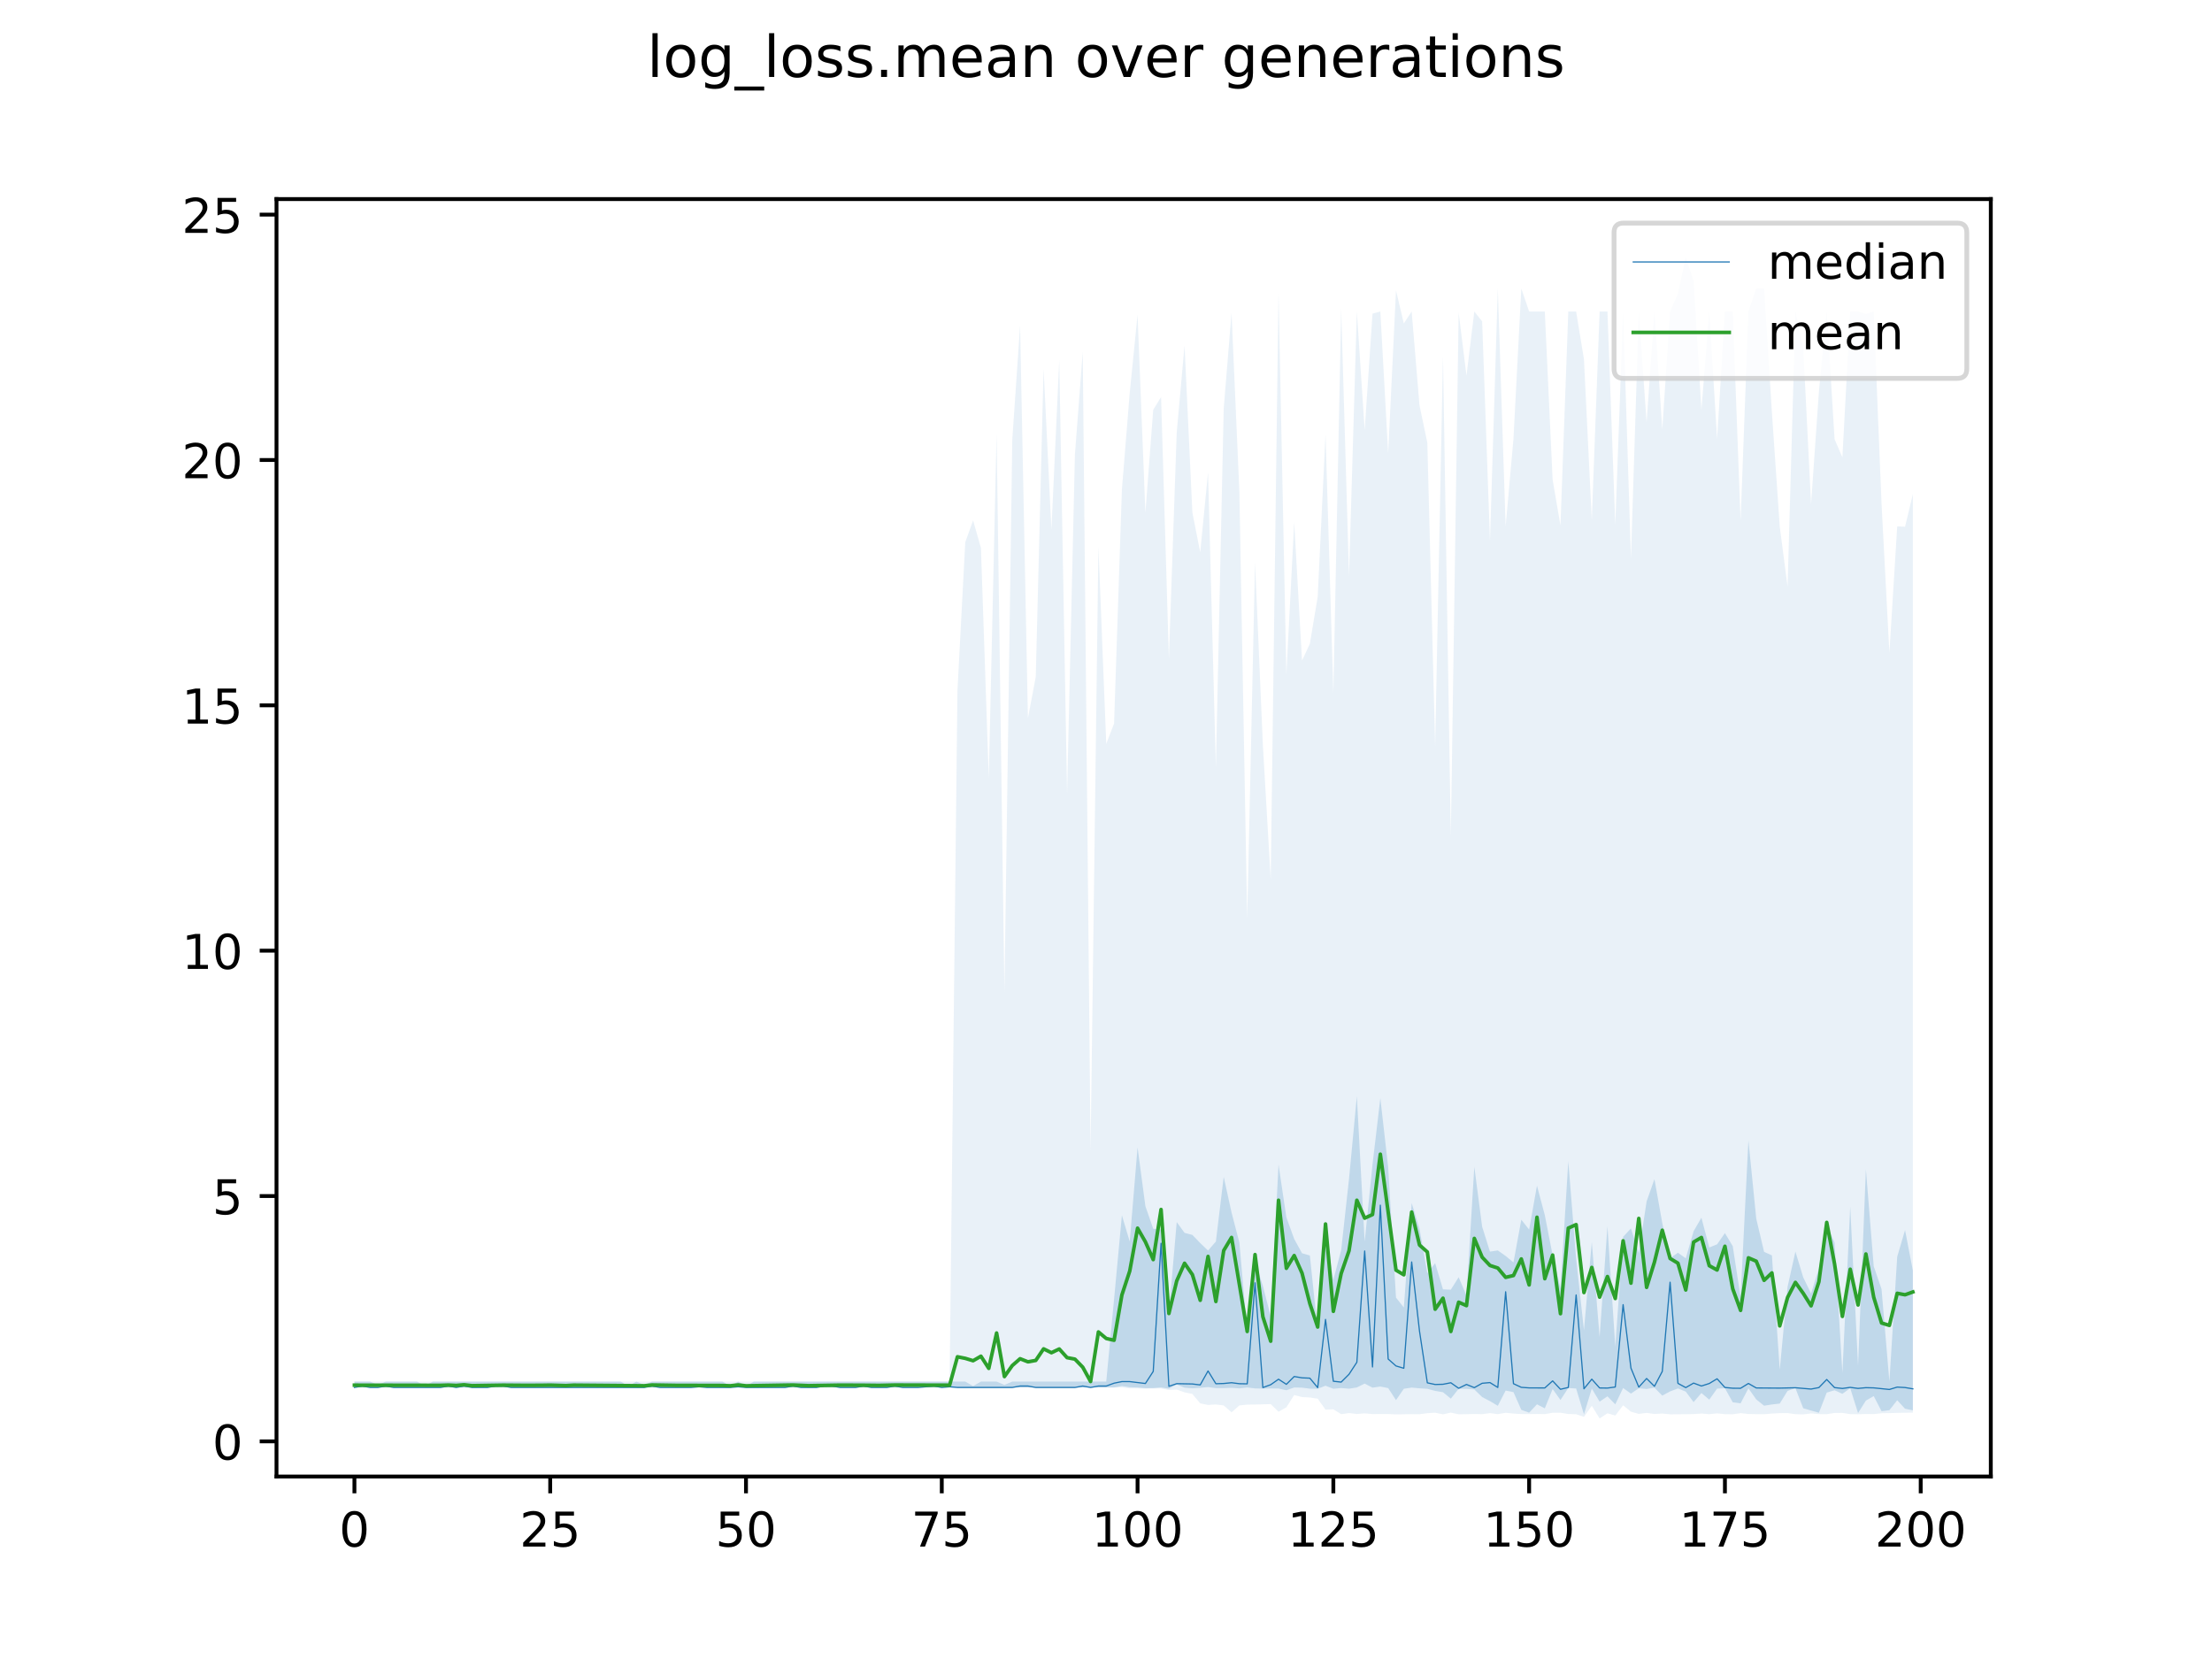 <?xml version="1.0" encoding="utf-8" standalone="no"?>
<!DOCTYPE svg PUBLIC "-//W3C//DTD SVG 1.1//EN"
  "http://www.w3.org/Graphics/SVG/1.1/DTD/svg11.dtd">
<!-- Created with matplotlib (https://matplotlib.org/) -->
<svg height="345.6pt" version="1.1" viewBox="0 0 460.8 345.6" width="460.8pt" xmlns="http://www.w3.org/2000/svg" xmlns:xlink="http://www.w3.org/1999/xlink">
 <defs>
  <style type="text/css">
*{stroke-linecap:butt;stroke-linejoin:round;}
  </style>
 </defs>
 <g id="figure_1">
  <g id="patch_1">
   <path d="M 0 345.6 
L 460.8 345.6 
L 460.8 0 
L 0 0 
z
" style="fill:#ffffff;"/>
  </g>
  <g id="axes_1">
   <g id="patch_2">
    <path d="M 57.6 307.584 
L 414.72 307.584 
L 414.72 41.472 
L 57.6 41.472 
z
" style="fill:#ffffff;"/>
   </g>
   <g id="PolyCollection_1">
    <path clip-path="url(#pbd0f20287c)" d="M 73.833 287.812 
L 73.833 289.033 
L 75.464 289.033 
L 77.096 289.033 
L 78.727 289.033 
L 80.358 289.033 
L 81.99 289.033 
L 83.621 289.033 
L 85.253 289.033 
L 86.884 289.033 
L 88.516 289.033 
L 90.147 289.033 
L 91.778 289.033 
L 93.41 289.033 
L 95.041 289.033 
L 96.673 289.033 
L 98.304 289.033 
L 99.936 289.033 
L 101.567 289.033 
L 103.198 289.033 
L 104.83 289.033 
L 106.461 289.033 
L 108.093 289.033 
L 109.724 289.033 
L 111.356 289.033 
L 112.987 289.033 
L 114.618 289.033 
L 116.25 289.033 
L 117.881 289.033 
L 119.513 289.033 
L 121.144 289.033 
L 122.776 289.033 
L 124.407 289.033 
L 126.038 289.033 
L 127.67 289.033 
L 129.301 289.033 
L 130.933 289.033 
L 132.564 289.033 
L 134.196 289.033 
L 135.827 289.033 
L 137.458 289.033 
L 139.09 289.033 
L 140.721 289.033 
L 142.353 289.033 
L 143.984 289.033 
L 145.616 289.033 
L 147.247 289.033 
L 148.879 289.033 
L 150.51 289.033 
L 152.141 289.033 
L 153.773 289.033 
L 155.404 289.033 
L 157.036 289.033 
L 158.667 289.033 
L 160.299 289.033 
L 161.93 289.033 
L 163.561 289.033 
L 165.193 289.033 
L 166.824 289.033 
L 168.456 289.033 
L 170.087 289.033 
L 171.719 289.033 
L 173.35 289.033 
L 174.981 289.033 
L 176.613 289.033 
L 178.244 289.033 
L 179.876 289.033 
L 181.507 289.033 
L 183.139 289.033 
L 184.77 289.033 
L 186.401 289.033 
L 188.033 289.033 
L 189.664 289.033 
L 191.296 289.033 
L 192.927 289.033 
L 194.559 289.033 
L 196.19 289.033 
L 197.821 289.033 
L 199.453 289.033 
L 201.084 289.033 
L 202.716 289.033 
L 204.347 289.033 
L 205.979 289.033 
L 207.61 289.033 
L 209.241 289.033 
L 210.873 289.033 
L 212.504 289.033 
L 214.136 289.033 
L 215.767 289.033 
L 217.399 289.033 
L 219.03 289.033 
L 220.661 289.033 
L 222.293 289.033 
L 223.924 289.033 
L 225.556 289.033 
L 227.187 289.033 
L 228.819 289.033 
L 230.45 289.033 
L 232.081 289.033 
L 233.713 288.736 
L 235.344 288.989 
L 236.976 289.033 
L 238.607 289.177 
L 240.239 289.159 
L 241.87 289.033 
L 243.501 289.295 
L 245.133 288.416 
L 246.764 289.084 
L 248.396 289.213 
L 250.027 289.101 
L 251.659 288.95 
L 253.29 289.17 
L 254.921 289.167 
L 256.553 289.106 
L 258.184 289.225 
L 259.816 289.034 
L 261.447 289.229 
L 263.079 289.277 
L 264.71 289.238 
L 266.341 289.25 
L 267.973 289.613 
L 269.604 289.036 
L 271.236 289.072 
L 272.867 289.288 
L 274.499 289.306 
L 276.13 288.672 
L 277.761 289.301 
L 279.393 289.154 
L 281.024 289.293 
L 282.656 289.033 
L 284.287 288.226 
L 285.919 289.071 
L 287.55 288.836 
L 289.181 289.165 
L 290.813 291.672 
L 292.444 289.304 
L 294.076 289.061 
L 295.707 289.211 
L 297.339 289.315 
L 298.97 289.745 
L 300.601 290.025 
L 302.233 291.362 
L 303.864 289.32 
L 305.496 289.329 
L 307.127 289.45 
L 308.759 291.032 
L 310.39 291.881 
L 312.021 292.855 
L 313.653 289.678 
L 315.284 290.005 
L 316.916 293.697 
L 318.547 294.283 
L 320.179 292.544 
L 321.81 293.391 
L 323.441 289.36 
L 325.073 291.638 
L 326.704 289.15 
L 328.336 289.255 
L 329.967 294.633 
L 331.599 289.268 
L 333.23 291.988 
L 334.862 290.88 
L 336.493 292.546 
L 338.124 289.152 
L 339.756 290.311 
L 341.387 289.204 
L 343.019 289.358 
L 344.65 289.076 
L 346.282 290.735 
L 347.913 289.857 
L 349.544 289.238 
L 351.176 289.903 
L 352.807 292.084 
L 354.439 290.192 
L 356.07 291.571 
L 357.702 289.275 
L 359.333 289.202 
L 360.964 292.122 
L 362.596 292.346 
L 364.227 289.215 
L 365.859 291.523 
L 367.49 292.834 
L 369.122 292.576 
L 370.753 292.386 
L 372.384 289.747 
L 374.016 289.177 
L 375.647 293.368 
L 377.279 293.842 
L 378.91 294.301 
L 380.542 290.103 
L 382.173 289.612 
L 383.804 290.359 
L 385.436 289.195 
L 387.067 294.359 
L 388.699 291.77 
L 390.33 290.828 
L 391.962 293.979 
L 393.593 293.762 
L 395.224 291.694 
L 396.856 293.467 
L 398.487 293.793 
L 398.487 264.691 
L 398.487 264.691 
L 396.856 256.248 
L 395.224 261.797 
L 393.593 287.806 
L 391.962 268.559 
L 390.33 263.779 
L 388.699 243.57 
L 387.067 284.493 
L 385.436 251.336 
L 383.804 285.994 
L 382.173 258.856 
L 380.542 255.212 
L 378.91 264.24 
L 377.279 269.468 
L 375.647 266.101 
L 374.016 260.728 
L 372.384 268.062 
L 370.753 285.355 
L 369.122 261.523 
L 367.49 260.779 
L 365.859 253.863 
L 364.227 237.564 
L 362.596 270.216 
L 360.964 259.601 
L 359.333 256.879 
L 357.702 259.212 
L 356.07 259.878 
L 354.439 253.674 
L 352.807 256.484 
L 351.176 262.123 
L 349.544 260.97 
L 347.913 262.087 
L 346.282 254.77 
L 344.65 245.639 
L 343.019 250.27 
L 341.387 261.022 
L 339.756 255.9 
L 338.124 257.657 
L 336.493 280.528 
L 334.862 255.456 
L 333.23 278.539 
L 331.599 258.74 
L 329.967 277.107 
L 328.336 262.166 
L 326.704 241.911 
L 325.073 268.382 
L 323.441 261.487 
L 321.81 253.127 
L 320.179 246.997 
L 318.547 256.14 
L 316.916 254.088 
L 315.284 262.978 
L 313.653 261.64 
L 312.021 260.485 
L 310.39 260.734 
L 308.759 255.548 
L 307.127 243.053 
L 305.496 269.873 
L 303.864 266.07 
L 302.233 268.661 
L 300.601 268.593 
L 298.97 263.139 
L 297.339 265.251 
L 295.707 255.952 
L 294.076 250.622 
L 292.444 272.377 
L 290.813 270.315 
L 289.181 243.152 
L 287.55 228.764 
L 285.919 242.577 
L 284.287 258.656 
L 282.656 228.37 
L 281.024 245.597 
L 279.393 260.415 
L 277.761 266.601 
L 276.13 256.759 
L 274.499 277.12 
L 272.867 261.544 
L 271.236 261.074 
L 269.604 258.096 
L 267.973 253.585 
L 266.341 242.613 
L 264.71 274.206 
L 263.079 267.889 
L 261.447 262.712 
L 259.816 277.457 
L 258.184 258.85 
L 256.553 252.578 
L 254.921 245.15 
L 253.29 258.635 
L 251.659 260.51 
L 250.027 258.945 
L 248.396 257.255 
L 246.764 256.824 
L 245.133 254.576 
L 243.501 273.499 
L 241.87 256.119 
L 240.239 255.971 
L 238.607 251.274 
L 236.976 239.02 
L 235.344 258.635 
L 233.713 253.174 
L 232.081 270.632 
L 230.45 287.812 
L 228.819 287.812 
L 227.187 287.812 
L 225.556 287.812 
L 223.924 287.812 
L 222.293 287.812 
L 220.661 287.812 
L 219.03 287.812 
L 217.399 287.812 
L 215.767 287.812 
L 214.136 287.812 
L 212.504 287.812 
L 210.873 287.812 
L 209.241 288.505 
L 207.61 287.812 
L 205.979 287.812 
L 204.347 287.812 
L 202.716 288.736 
L 201.084 287.812 
L 199.453 287.812 
L 197.821 287.812 
L 196.19 287.812 
L 194.559 287.812 
L 192.927 287.812 
L 191.296 287.812 
L 189.664 287.812 
L 188.033 287.812 
L 186.401 287.812 
L 184.77 287.812 
L 183.139 287.812 
L 181.507 287.812 
L 179.876 287.812 
L 178.244 287.812 
L 176.613 287.812 
L 174.981 287.812 
L 173.35 287.812 
L 171.719 287.812 
L 170.087 287.812 
L 168.456 287.812 
L 166.824 287.812 
L 165.193 287.812 
L 163.561 287.812 
L 161.93 287.812 
L 160.299 287.812 
L 158.667 287.812 
L 157.036 287.812 
L 155.404 288.736 
L 153.773 287.812 
L 152.141 288.736 
L 150.51 287.812 
L 148.879 287.812 
L 147.247 287.812 
L 145.616 287.812 
L 143.984 287.812 
L 142.353 287.812 
L 140.721 287.812 
L 139.09 287.812 
L 137.458 287.812 
L 135.827 287.812 
L 134.196 288.505 
L 132.564 287.812 
L 130.933 288.736 
L 129.301 287.812 
L 127.67 287.812 
L 126.038 287.812 
L 124.407 287.812 
L 122.776 287.812 
L 121.144 287.812 
L 119.513 287.812 
L 117.881 287.812 
L 116.25 287.812 
L 114.618 287.812 
L 112.987 287.812 
L 111.356 287.812 
L 109.724 287.812 
L 108.093 287.812 
L 106.461 287.812 
L 104.83 287.812 
L 103.198 287.812 
L 101.567 287.812 
L 99.936 287.812 
L 98.304 287.812 
L 96.673 287.812 
L 95.041 287.812 
L 93.41 287.812 
L 91.778 287.812 
L 90.147 287.812 
L 88.516 288.736 
L 86.884 287.812 
L 85.253 287.812 
L 83.621 287.812 
L 81.99 287.812 
L 80.358 287.812 
L 78.727 288.505 
L 77.096 287.812 
L 75.464 287.812 
L 73.833 287.812 
z
" style="fill:#1f77b4;fill-opacity:0.2;"/>
   </g>
   <g id="PolyCollection_2">
    <path clip-path="url(#pbd0f20287c)" d="M 73.833 287.812 
L 73.833 289.033 
L 75.464 289.033 
L 77.096 289.033 
L 78.727 289.033 
L 80.358 289.033 
L 81.99 289.033 
L 83.621 289.033 
L 85.253 289.033 
L 86.884 289.033 
L 88.516 289.033 
L 90.147 289.033 
L 91.778 289.033 
L 93.41 289.033 
L 95.041 289.033 
L 96.673 289.033 
L 98.304 289.033 
L 99.936 289.033 
L 101.567 289.033 
L 103.198 289.033 
L 104.83 289.033 
L 106.461 289.033 
L 108.093 289.033 
L 109.724 289.033 
L 111.356 289.033 
L 112.987 289.033 
L 114.618 289.033 
L 116.25 289.033 
L 117.881 289.033 
L 119.513 289.033 
L 121.144 289.033 
L 122.776 289.033 
L 124.407 289.033 
L 126.038 289.033 
L 127.67 289.033 
L 129.301 289.033 
L 130.933 289.033 
L 132.564 289.033 
L 134.196 289.033 
L 135.827 289.033 
L 137.458 289.033 
L 139.09 289.033 
L 140.721 289.033 
L 142.353 289.033 
L 143.984 289.033 
L 145.616 289.033 
L 147.247 289.033 
L 148.879 289.033 
L 150.51 289.033 
L 152.141 289.033 
L 153.773 289.033 
L 155.404 289.033 
L 157.036 289.033 
L 158.667 289.033 
L 160.299 289.033 
L 161.93 289.033 
L 163.561 289.033 
L 165.193 289.033 
L 166.824 289.033 
L 168.456 289.033 
L 170.087 289.033 
L 171.719 289.033 
L 173.35 289.033 
L 174.981 289.033 
L 176.613 289.033 
L 178.244 289.033 
L 179.876 289.033 
L 181.507 289.033 
L 183.139 289.033 
L 184.77 289.033 
L 186.401 289.033 
L 188.033 289.033 
L 189.664 289.033 
L 191.296 289.033 
L 192.927 289.033 
L 194.559 289.033 
L 196.19 289.033 
L 197.821 289.033 
L 199.453 289.033 
L 201.084 289.033 
L 202.716 289.033 
L 204.347 289.033 
L 205.979 289.033 
L 207.61 289.033 
L 209.241 289.033 
L 210.873 289.033 
L 212.504 289.033 
L 214.136 289.033 
L 215.767 289.033 
L 217.399 289.033 
L 219.03 289.033 
L 220.661 289.033 
L 222.293 289.033 
L 223.924 289.033 
L 225.556 289.033 
L 227.187 289.033 
L 228.819 289.033 
L 230.45 289.033 
L 232.081 289.033 
L 233.713 289.033 
L 235.344 289.237 
L 236.976 289.232 
L 238.607 289.274 
L 240.239 289.243 
L 241.87 289.239 
L 243.501 289.565 
L 245.133 289.469 
L 246.764 290.048 
L 248.396 290.395 
L 250.027 292.348 
L 251.659 292.67 
L 253.29 292.574 
L 254.921 292.776 
L 256.553 294.21 
L 258.184 292.776 
L 259.816 292.602 
L 261.447 292.586 
L 263.079 292.545 
L 264.71 292.498 
L 266.341 294.094 
L 267.973 293.169 
L 269.604 290.614 
L 271.236 291.035 
L 272.867 291.122 
L 274.499 291.374 
L 276.13 293.654 
L 277.761 293.586 
L 279.393 294.6 
L 281.024 294.366 
L 282.656 294.561 
L 284.287 294.427 
L 285.919 294.578 
L 287.55 294.57 
L 289.181 294.566 
L 290.813 294.647 
L 292.444 294.614 
L 294.076 294.595 
L 295.707 294.606 
L 297.339 294.393 
L 298.97 294.292 
L 300.601 294.632 
L 302.233 294.276 
L 303.864 294.625 
L 305.496 294.596 
L 307.127 294.563 
L 308.759 294.595 
L 310.39 294.385 
L 312.021 294.586 
L 313.653 294.315 
L 315.284 294.471 
L 316.916 294.574 
L 318.547 294.582 
L 320.179 294.56 
L 321.81 294.589 
L 323.441 294.3 
L 325.073 294.292 
L 326.704 294.565 
L 328.336 294.609 
L 329.967 295.154 
L 331.599 292.849 
L 333.23 295.488 
L 334.862 294.41 
L 336.493 294.886 
L 338.124 292.748 
L 339.756 294.08 
L 341.387 294.537 
L 343.019 294.33 
L 344.65 294.56 
L 346.282 294.461 
L 347.913 294.628 
L 349.544 294.615 
L 351.176 294.604 
L 352.807 294.58 
L 354.439 294.463 
L 356.07 294.604 
L 357.702 294.426 
L 359.333 294.597 
L 360.964 294.622 
L 362.596 294.382 
L 364.227 294.558 
L 365.859 294.593 
L 367.49 294.606 
L 369.122 294.469 
L 370.753 294.383 
L 372.384 294.367 
L 374.016 294.6 
L 375.647 294.644 
L 377.279 294.446 
L 378.91 294.586 
L 380.542 294.596 
L 382.173 294.352 
L 383.804 294.336 
L 385.436 294.589 
L 387.067 294.613 
L 388.699 294.563 
L 390.33 294.582 
L 391.962 294.404 
L 393.593 294.376 
L 395.224 294.334 
L 396.856 294.296 
L 398.487 294.279 
L 398.487 102.944 
L 398.487 102.944 
L 396.856 109.724 
L 395.224 109.653 
L 393.593 135.99 
L 391.962 105.002 
L 390.33 64.893 
L 388.699 65.415 
L 387.067 64.893 
L 385.436 64.893 
L 383.804 95.276 
L 382.173 91.489 
L 380.542 64.893 
L 378.91 81.609 
L 377.279 104.99 
L 375.647 72.528 
L 374.016 64.893 
L 372.384 122.203 
L 370.753 109.7 
L 369.122 85.929 
L 367.49 60.102 
L 365.859 60.1 
L 364.227 64.893 
L 362.596 108.513 
L 360.964 64.893 
L 359.333 64.893 
L 357.702 91.451 
L 356.07 64.893 
L 354.439 85.394 
L 352.807 58.549 
L 351.176 53.568 
L 349.544 61.179 
L 347.913 64.905 
L 346.282 89.478 
L 344.65 64.893 
L 343.019 87.983 
L 341.387 64.893 
L 339.756 116.338 
L 338.124 64.893 
L 336.493 109.326 
L 334.862 64.893 
L 333.23 64.893 
L 331.599 108.295 
L 329.967 74.85 
L 328.336 64.893 
L 326.704 64.893 
L 325.073 109.471 
L 323.441 99.946 
L 321.81 64.893 
L 320.179 64.893 
L 318.547 64.893 
L 316.916 60.097 
L 315.284 91.402 
L 313.653 109.636 
L 312.021 60.097 
L 310.39 112.672 
L 308.759 66.95 
L 307.127 64.893 
L 305.496 78.259 
L 303.864 65.141 
L 302.233 174.166 
L 300.601 74.115 
L 298.97 155.4 
L 297.339 92.238 
L 295.707 84.438 
L 294.076 64.893 
L 292.444 67.376 
L 290.813 60.508 
L 289.181 94.432 
L 287.55 64.893 
L 285.919 65.336 
L 284.287 89.619 
L 282.656 64.893 
L 281.024 120.028 
L 279.393 64.308 
L 277.761 144.356 
L 276.13 90.477 
L 274.499 124.342 
L 272.867 134.108 
L 271.236 137.616 
L 269.604 108.788 
L 267.973 140.501 
L 266.341 60.934 
L 264.71 183.143 
L 263.079 155.226 
L 261.447 117.147 
L 259.816 191.475 
L 258.184 102.42 
L 256.553 65.176 
L 254.921 85.108 
L 253.29 159.938 
L 251.659 98.387 
L 250.027 115.057 
L 248.396 106.784 
L 246.764 71.994 
L 245.133 90.074 
L 243.501 137.159 
L 241.87 82.709 
L 240.239 85.376 
L 238.607 106.817 
L 236.976 65.575 
L 235.344 81.826 
L 233.713 102.016 
L 232.081 150.735 
L 230.45 154.962 
L 228.819 113.858 
L 227.187 239.716 
L 225.556 73.277 
L 223.924 94.724 
L 222.293 165.294 
L 220.661 75.033 
L 219.03 110.331 
L 217.399 76.808 
L 215.767 141.015 
L 214.136 149.621 
L 212.504 67.804 
L 210.873 91.688 
L 209.241 206.729 
L 207.61 90.308 
L 205.979 162.061 
L 204.347 114.147 
L 202.716 108.41 
L 201.084 112.937 
L 199.453 143.899 
L 197.821 287.812 
L 196.19 287.812 
L 194.559 287.812 
L 192.927 287.812 
L 191.296 287.812 
L 189.664 287.812 
L 188.033 287.812 
L 186.401 287.812 
L 184.77 287.812 
L 183.139 287.812 
L 181.507 287.812 
L 179.876 287.812 
L 178.244 287.812 
L 176.613 287.812 
L 174.981 287.812 
L 173.35 287.812 
L 171.719 287.812 
L 170.087 287.812 
L 168.456 287.812 
L 166.824 287.812 
L 165.193 287.812 
L 163.561 287.812 
L 161.93 287.812 
L 160.299 287.812 
L 158.667 287.812 
L 157.036 287.812 
L 155.404 287.812 
L 153.773 287.812 
L 152.141 287.812 
L 150.51 287.812 
L 148.879 287.812 
L 147.247 287.812 
L 145.616 287.812 
L 143.984 287.812 
L 142.353 287.812 
L 140.721 287.812 
L 139.09 287.812 
L 137.458 287.812 
L 135.827 287.812 
L 134.196 287.812 
L 132.564 287.812 
L 130.933 287.812 
L 129.301 287.812 
L 127.67 287.812 
L 126.038 287.812 
L 124.407 287.812 
L 122.776 287.812 
L 121.144 287.812 
L 119.513 287.812 
L 117.881 287.812 
L 116.25 287.812 
L 114.618 287.812 
L 112.987 287.812 
L 111.356 287.812 
L 109.724 287.812 
L 108.093 287.812 
L 106.461 287.812 
L 104.83 287.812 
L 103.198 287.812 
L 101.567 287.812 
L 99.936 287.812 
L 98.304 287.812 
L 96.673 287.812 
L 95.041 287.812 
L 93.41 287.812 
L 91.778 287.812 
L 90.147 287.812 
L 88.516 287.812 
L 86.884 287.812 
L 85.253 287.812 
L 83.621 287.812 
L 81.99 287.812 
L 80.358 287.812 
L 78.727 287.812 
L 77.096 287.812 
L 75.464 287.812 
L 73.833 287.812 
z
" style="fill:#1f77b4;fill-opacity:0.1;"/>
   </g>
   <g id="matplotlib.axis_1">
    <g id="xtick_1">
     <g id="line2d_1">
      <defs>
       <path d="M 0 0 
L 0 3.5 
" id="m0d2dcd8987" style="stroke:#000000;stroke-width:0.8;"/>
      </defs>
      <g>
       <use style="stroke:#000000;stroke-width:0.8;" x="73.833" xlink:href="#m0d2dcd8987" y="307.584"/>
      </g>
     </g>
     <g id="text_1">
      <!-- 0 -->
      <defs>
       <path d="M 31.781 66.406 
Q 24.172 66.406 20.328 58.906 
Q 16.5 51.422 16.5 36.375 
Q 16.5 21.391 20.328 13.891 
Q 24.172 6.391 31.781 6.391 
Q 39.453 6.391 43.281 13.891 
Q 47.125 21.391 47.125 36.375 
Q 47.125 51.422 43.281 58.906 
Q 39.453 66.406 31.781 66.406 
z
M 31.781 74.219 
Q 44.047 74.219 50.516 64.516 
Q 56.984 54.828 56.984 36.375 
Q 56.984 17.969 50.516 8.266 
Q 44.047 -1.422 31.781 -1.422 
Q 19.531 -1.422 13.062 8.266 
Q 6.594 17.969 6.594 36.375 
Q 6.594 54.828 13.062 64.516 
Q 19.531 74.219 31.781 74.219 
z
" id="DejaVuSans-48"/>
      </defs>
      <g transform="translate(70.651 322.182)scale(0.1 -0.1)">
       <use xlink:href="#DejaVuSans-48"/>
      </g>
     </g>
    </g>
    <g id="xtick_2">
     <g id="line2d_2">
      <g>
       <use style="stroke:#000000;stroke-width:0.8;" x="114.618" xlink:href="#m0d2dcd8987" y="307.584"/>
      </g>
     </g>
     <g id="text_2">
      <!-- 25 -->
      <defs>
       <path d="M 19.188 8.297 
L 53.609 8.297 
L 53.609 0 
L 7.328 0 
L 7.328 8.297 
Q 12.938 14.109 22.625 23.891 
Q 32.328 33.688 34.812 36.531 
Q 39.547 41.844 41.422 45.531 
Q 43.312 49.219 43.312 52.781 
Q 43.312 58.594 39.234 62.25 
Q 35.156 65.922 28.609 65.922 
Q 23.969 65.922 18.812 64.312 
Q 13.672 62.703 7.812 59.422 
L 7.812 69.391 
Q 13.766 71.781 18.938 73 
Q 24.125 74.219 28.422 74.219 
Q 39.75 74.219 46.484 68.547 
Q 53.219 62.891 53.219 53.422 
Q 53.219 48.922 51.531 44.891 
Q 49.859 40.875 45.406 35.406 
Q 44.188 33.984 37.641 27.219 
Q 31.109 20.453 19.188 8.297 
z
" id="DejaVuSans-50"/>
       <path d="M 10.797 72.906 
L 49.516 72.906 
L 49.516 64.594 
L 19.828 64.594 
L 19.828 46.734 
Q 21.969 47.469 24.109 47.828 
Q 26.266 48.188 28.422 48.188 
Q 40.625 48.188 47.75 41.5 
Q 54.891 34.812 54.891 23.391 
Q 54.891 11.625 47.562 5.094 
Q 40.234 -1.422 26.906 -1.422 
Q 22.312 -1.422 17.547 -0.641 
Q 12.797 0.141 7.719 1.703 
L 7.719 11.625 
Q 12.109 9.234 16.797 8.062 
Q 21.484 6.891 26.703 6.891 
Q 35.156 6.891 40.078 11.328 
Q 45.016 15.766 45.016 23.391 
Q 45.016 31 40.078 35.438 
Q 35.156 39.891 26.703 39.891 
Q 22.75 39.891 18.812 39.016 
Q 14.891 38.141 10.797 36.281 
z
" id="DejaVuSans-53"/>
      </defs>
      <g transform="translate(108.256 322.182)scale(0.1 -0.1)">
       <use xlink:href="#DejaVuSans-50"/>
       <use x="63.623" xlink:href="#DejaVuSans-53"/>
      </g>
     </g>
    </g>
    <g id="xtick_3">
     <g id="line2d_3">
      <g>
       <use style="stroke:#000000;stroke-width:0.8;" x="155.404" xlink:href="#m0d2dcd8987" y="307.584"/>
      </g>
     </g>
     <g id="text_3">
      <!-- 50 -->
      <g transform="translate(149.042 322.182)scale(0.1 -0.1)">
       <use xlink:href="#DejaVuSans-53"/>
       <use x="63.623" xlink:href="#DejaVuSans-48"/>
      </g>
     </g>
    </g>
    <g id="xtick_4">
     <g id="line2d_4">
      <g>
       <use style="stroke:#000000;stroke-width:0.8;" x="196.19" xlink:href="#m0d2dcd8987" y="307.584"/>
      </g>
     </g>
     <g id="text_4">
      <!-- 75 -->
      <defs>
       <path d="M 8.203 72.906 
L 55.078 72.906 
L 55.078 68.703 
L 28.609 0 
L 18.312 0 
L 43.219 64.594 
L 8.203 64.594 
z
" id="DejaVuSans-55"/>
      </defs>
      <g transform="translate(189.827 322.182)scale(0.1 -0.1)">
       <use xlink:href="#DejaVuSans-55"/>
       <use x="63.623" xlink:href="#DejaVuSans-53"/>
      </g>
     </g>
    </g>
    <g id="xtick_5">
     <g id="line2d_5">
      <g>
       <use style="stroke:#000000;stroke-width:0.8;" x="236.976" xlink:href="#m0d2dcd8987" y="307.584"/>
      </g>
     </g>
     <g id="text_5">
      <!-- 100 -->
      <defs>
       <path d="M 12.406 8.297 
L 28.516 8.297 
L 28.516 63.922 
L 10.984 60.406 
L 10.984 69.391 
L 28.422 72.906 
L 38.281 72.906 
L 38.281 8.297 
L 54.391 8.297 
L 54.391 0 
L 12.406 0 
z
" id="DejaVuSans-49"/>
      </defs>
      <g transform="translate(227.432 322.182)scale(0.1 -0.1)">
       <use xlink:href="#DejaVuSans-49"/>
       <use x="63.623" xlink:href="#DejaVuSans-48"/>
       <use x="127.246" xlink:href="#DejaVuSans-48"/>
      </g>
     </g>
    </g>
    <g id="xtick_6">
     <g id="line2d_6">
      <g>
       <use style="stroke:#000000;stroke-width:0.8;" x="277.761" xlink:href="#m0d2dcd8987" y="307.584"/>
      </g>
     </g>
     <g id="text_6">
      <!-- 125 -->
      <g transform="translate(268.218 322.182)scale(0.1 -0.1)">
       <use xlink:href="#DejaVuSans-49"/>
       <use x="63.623" xlink:href="#DejaVuSans-50"/>
       <use x="127.246" xlink:href="#DejaVuSans-53"/>
      </g>
     </g>
    </g>
    <g id="xtick_7">
     <g id="line2d_7">
      <g>
       <use style="stroke:#000000;stroke-width:0.8;" x="318.547" xlink:href="#m0d2dcd8987" y="307.584"/>
      </g>
     </g>
     <g id="text_7">
      <!-- 150 -->
      <g transform="translate(309.003 322.182)scale(0.1 -0.1)">
       <use xlink:href="#DejaVuSans-49"/>
       <use x="63.623" xlink:href="#DejaVuSans-53"/>
       <use x="127.246" xlink:href="#DejaVuSans-48"/>
      </g>
     </g>
    </g>
    <g id="xtick_8">
     <g id="line2d_8">
      <g>
       <use style="stroke:#000000;stroke-width:0.8;" x="359.333" xlink:href="#m0d2dcd8987" y="307.584"/>
      </g>
     </g>
     <g id="text_8">
      <!-- 175 -->
      <g transform="translate(349.789 322.182)scale(0.1 -0.1)">
       <use xlink:href="#DejaVuSans-49"/>
       <use x="63.623" xlink:href="#DejaVuSans-55"/>
       <use x="127.246" xlink:href="#DejaVuSans-53"/>
      </g>
     </g>
    </g>
    <g id="xtick_9">
     <g id="line2d_9">
      <g>
       <use style="stroke:#000000;stroke-width:0.8;" x="400.119" xlink:href="#m0d2dcd8987" y="307.584"/>
      </g>
     </g>
     <g id="text_9">
      <!-- 200 -->
      <g transform="translate(390.575 322.182)scale(0.1 -0.1)">
       <use xlink:href="#DejaVuSans-50"/>
       <use x="63.623" xlink:href="#DejaVuSans-48"/>
       <use x="127.246" xlink:href="#DejaVuSans-48"/>
      </g>
     </g>
    </g>
   </g>
   <g id="matplotlib.axis_2">
    <g id="ytick_1">
     <g id="line2d_10">
      <defs>
       <path d="M 0 0 
L -3.5 0 
" id="m6d668e9f1b" style="stroke:#000000;stroke-width:0.8;"/>
      </defs>
      <g>
       <use style="stroke:#000000;stroke-width:0.8;" x="57.6" xlink:href="#m6d668e9f1b" y="300.263"/>
      </g>
     </g>
     <g id="text_10">
      <!-- 0 -->
      <g transform="translate(44.237 304.062)scale(0.1 -0.1)">
       <use xlink:href="#DejaVuSans-48"/>
      </g>
     </g>
    </g>
    <g id="ytick_2">
     <g id="line2d_11">
      <g>
       <use style="stroke:#000000;stroke-width:0.8;" x="57.6" xlink:href="#m6d668e9f1b" y="249.153"/>
      </g>
     </g>
     <g id="text_11">
      <!-- 5 -->
      <g transform="translate(44.237 252.953)scale(0.1 -0.1)">
       <use xlink:href="#DejaVuSans-53"/>
      </g>
     </g>
    </g>
    <g id="ytick_3">
     <g id="line2d_12">
      <g>
       <use style="stroke:#000000;stroke-width:0.8;" x="57.6" xlink:href="#m6d668e9f1b" y="198.043"/>
      </g>
     </g>
     <g id="text_12">
      <!-- 10 -->
      <g transform="translate(37.875 201.843)scale(0.1 -0.1)">
       <use xlink:href="#DejaVuSans-49"/>
       <use x="63.623" xlink:href="#DejaVuSans-48"/>
      </g>
     </g>
    </g>
    <g id="ytick_4">
     <g id="line2d_13">
      <g>
       <use style="stroke:#000000;stroke-width:0.8;" x="57.6" xlink:href="#m6d668e9f1b" y="146.933"/>
      </g>
     </g>
     <g id="text_13">
      <!-- 15 -->
      <g transform="translate(37.875 150.733)scale(0.1 -0.1)">
       <use xlink:href="#DejaVuSans-49"/>
       <use x="63.623" xlink:href="#DejaVuSans-53"/>
      </g>
     </g>
    </g>
    <g id="ytick_5">
     <g id="line2d_14">
      <g>
       <use style="stroke:#000000;stroke-width:0.8;" x="57.6" xlink:href="#m6d668e9f1b" y="95.824"/>
      </g>
     </g>
     <g id="text_14">
      <!-- 20 -->
      <g transform="translate(37.875 99.623)scale(0.1 -0.1)">
       <use xlink:href="#DejaVuSans-50"/>
       <use x="63.623" xlink:href="#DejaVuSans-48"/>
      </g>
     </g>
    </g>
    <g id="ytick_6">
     <g id="line2d_15">
      <g>
       <use style="stroke:#000000;stroke-width:0.8;" x="57.6" xlink:href="#m6d668e9f1b" y="44.714"/>
      </g>
     </g>
     <g id="text_15">
      <!-- 25 -->
      <g transform="translate(37.875 48.513)scale(0.1 -0.1)">
       <use xlink:href="#DejaVuSans-50"/>
       <use x="63.623" xlink:href="#DejaVuSans-53"/>
      </g>
     </g>
    </g>
   </g>
   <g id="line2d_16">
    <path clip-path="url(#pbd0f20287c)" d="M 73.833 289.033 
L 75.464 288.736 
L 77.096 289.033 
L 78.727 289.033 
L 80.358 288.736 
L 81.99 289.033 
L 91.778 289.033 
L 93.41 288.736 
L 95.041 289.033 
L 96.673 288.736 
L 98.304 289.033 
L 101.567 289.033 
L 103.198 288.736 
L 104.83 288.736 
L 106.461 289.033 
L 134.196 289.033 
L 135.827 288.736 
L 137.458 289.033 
L 143.984 289.033 
L 145.616 288.885 
L 147.247 289.033 
L 152.141 289.033 
L 153.773 288.885 
L 155.404 289.033 
L 163.561 289.033 
L 165.193 288.736 
L 166.824 289.033 
L 170.087 289.033 
L 171.719 288.736 
L 173.35 288.736 
L 174.981 289.033 
L 178.244 289.033 
L 179.876 288.736 
L 181.507 289.033 
L 184.77 289.033 
L 186.401 288.736 
L 188.033 289.033 
L 191.296 289.033 
L 194.559 288.736 
L 196.19 289.033 
L 197.821 288.885 
L 199.453 289.033 
L 210.873 289.033 
L 212.504 288.736 
L 214.136 288.736 
L 215.767 289.033 
L 223.924 289.033 
L 225.556 288.736 
L 227.187 289.033 
L 228.819 288.736 
L 230.45 288.736 
L 232.081 288.14 
L 233.713 287.812 
L 235.344 287.812 
L 238.607 288.207 
L 240.239 285.694 
L 241.87 258.994 
L 243.501 288.799 
L 245.133 288.243 
L 248.396 288.306 
L 250.027 288.505 
L 251.659 285.592 
L 253.29 288.257 
L 254.921 288.208 
L 256.553 288.045 
L 258.184 288.254 
L 259.816 288.282 
L 261.447 267.23 
L 263.079 289.056 
L 264.71 288.459 
L 266.341 287.315 
L 267.973 288.38 
L 269.604 286.754 
L 271.236 287.025 
L 272.867 287.095 
L 274.499 289.067 
L 276.13 274.856 
L 277.761 287.737 
L 279.393 287.917 
L 281.024 286.291 
L 282.656 283.779 
L 284.287 260.608 
L 285.919 284.764 
L 287.55 251.058 
L 289.181 283.111 
L 290.813 284.554 
L 292.444 285.037 
L 294.076 262.887 
L 295.707 277.292 
L 297.339 288.069 
L 298.97 288.416 
L 300.601 288.372 
L 302.233 288.053 
L 303.864 289.204 
L 305.496 288.403 
L 307.127 289.071 
L 308.759 288.161 
L 310.39 288.017 
L 312.021 289.033 
L 313.653 269.1 
L 315.284 288.25 
L 316.916 289.008 
L 318.547 289.121 
L 321.81 289.134 
L 323.441 287.662 
L 325.073 289.412 
L 326.704 289.033 
L 328.336 269.759 
L 329.967 289.314 
L 331.599 287.305 
L 333.23 289.138 
L 334.862 289.161 
L 336.493 288.939 
L 338.124 271.78 
L 339.756 285 
L 341.387 288.964 
L 343.019 287.166 
L 344.65 288.794 
L 346.282 285.694 
L 347.913 267.106 
L 349.544 288.176 
L 351.176 289.062 
L 352.807 288.123 
L 354.439 288.73 
L 356.07 288.208 
L 357.702 287.227 
L 359.333 289.037 
L 360.964 289.19 
L 362.596 289.205 
L 364.227 288.2 
L 365.859 289.136 
L 370.753 289.17 
L 374.016 289.094 
L 377.279 289.367 
L 378.91 289.056 
L 380.542 287.374 
L 382.173 289.062 
L 383.804 289.242 
L 385.436 289.017 
L 387.067 289.231 
L 388.699 289.081 
L 390.33 289.118 
L 393.593 289.452 
L 395.224 288.957 
L 396.856 289.049 
L 398.487 289.321 
L 398.487 289.321 
" style="fill:none;stroke:#1f77b4;stroke-linecap:square;stroke-width:0.25;"/>
   </g>
   <g id="line2d_17">
    <path clip-path="url(#pbd0f20287c)" d="M 73.833 288.558 
L 91.778 288.589 
L 93.41 288.537 
L 95.041 288.613 
L 96.673 288.472 
L 98.304 288.661 
L 104.83 288.555 
L 109.724 288.594 
L 112.987 288.576 
L 114.618 288.548 
L 117.881 288.65 
L 119.513 288.555 
L 134.196 288.683 
L 135.827 288.518 
L 140.721 288.597 
L 150.51 288.622 
L 152.141 288.684 
L 153.773 288.506 
L 155.404 288.69 
L 165.193 288.524 
L 168.456 288.662 
L 174.981 288.549 
L 179.876 288.568 
L 183.139 288.604 
L 186.401 288.53 
L 197.821 288.561 
L 199.453 282.643 
L 201.084 282.971 
L 202.716 283.464 
L 204.347 282.524 
L 205.979 285.059 
L 207.61 277.69 
L 209.241 286.771 
L 210.873 284.474 
L 212.504 283.046 
L 214.136 283.693 
L 215.767 283.402 
L 217.399 280.989 
L 219.03 281.797 
L 220.661 281.018 
L 222.293 282.821 
L 223.924 283.13 
L 225.556 284.811 
L 227.187 287.796 
L 228.819 277.466 
L 230.45 278.83 
L 232.081 279.201 
L 233.713 269.759 
L 235.344 264.788 
L 236.976 255.85 
L 238.607 258.704 
L 240.239 262.4 
L 241.87 251.961 
L 243.501 273.628 
L 245.133 266.834 
L 246.764 263.159 
L 248.396 265.528 
L 250.027 270.875 
L 251.659 261.739 
L 253.29 271.127 
L 254.921 260.511 
L 256.553 257.785 
L 259.816 277.371 
L 261.447 261.353 
L 263.079 274.306 
L 264.71 279.397 
L 266.341 250.033 
L 267.973 264.211 
L 269.604 261.553 
L 271.236 265.218 
L 272.867 271.561 
L 274.499 276.445 
L 276.13 254.982 
L 277.761 273.177 
L 279.393 265.29 
L 281.024 260.566 
L 282.656 250.029 
L 284.287 253.762 
L 285.919 253.015 
L 287.55 240.436 
L 290.813 264.597 
L 292.444 265.562 
L 294.076 252.497 
L 295.707 259.362 
L 297.339 260.811 
L 298.97 272.732 
L 300.601 270.437 
L 302.233 277.373 
L 303.864 271.27 
L 305.496 271.991 
L 307.127 257.982 
L 308.759 261.902 
L 310.39 263.622 
L 312.021 264.152 
L 313.653 266.097 
L 315.284 265.715 
L 316.916 262.261 
L 318.547 267.671 
L 320.179 253.579 
L 321.81 266.376 
L 323.441 261.456 
L 325.073 273.668 
L 326.704 255.839 
L 328.336 255.106 
L 329.967 269.265 
L 331.599 264.034 
L 333.23 270.217 
L 334.862 265.926 
L 336.493 270.504 
L 338.124 258.483 
L 339.756 267.304 
L 341.387 253.821 
L 343.019 268.185 
L 344.65 262.921 
L 346.282 256.278 
L 347.913 262.162 
L 349.544 263.146 
L 351.176 268.726 
L 352.807 258.748 
L 354.439 257.791 
L 356.07 263.667 
L 357.702 264.567 
L 359.333 259.619 
L 360.964 268.494 
L 362.596 272.981 
L 364.227 262.028 
L 365.859 262.73 
L 367.49 266.719 
L 369.122 265.171 
L 370.753 276.207 
L 372.384 270.286 
L 374.016 267.145 
L 375.647 269.427 
L 377.279 272.03 
L 378.91 267.018 
L 380.542 254.647 
L 382.173 263.303 
L 383.804 274.231 
L 385.436 264.402 
L 387.067 271.852 
L 388.699 261.228 
L 390.33 270.239 
L 391.962 275.603 
L 393.593 276.102 
L 395.224 269.42 
L 396.856 269.725 
L 398.487 269.138 
L 398.487 269.138 
" style="fill:none;stroke:#2ca02c;stroke-linecap:square;stroke-width:0.75;"/>
   </g>
   <g id="patch_3">
    <path d="M 57.6 307.584 
L 57.6 41.472 
" style="fill:none;stroke:#000000;stroke-linecap:square;stroke-linejoin:miter;stroke-width:0.8;"/>
   </g>
   <g id="patch_4">
    <path d="M 414.72 307.584 
L 414.72 41.472 
" style="fill:none;stroke:#000000;stroke-linecap:square;stroke-linejoin:miter;stroke-width:0.8;"/>
   </g>
   <g id="patch_5">
    <path d="M 57.6 307.584 
L 414.72 307.584 
" style="fill:none;stroke:#000000;stroke-linecap:square;stroke-linejoin:miter;stroke-width:0.8;"/>
   </g>
   <g id="patch_6">
    <path d="M 57.6 41.472 
L 414.72 41.472 
" style="fill:none;stroke:#000000;stroke-linecap:square;stroke-linejoin:miter;stroke-width:0.8;"/>
   </g>
   <g id="legend_1">
    <g id="patch_7">
     <path d="M 338.234 78.828 
L 407.72 78.828 
Q 409.72 78.828 409.72 76.828 
L 409.72 48.472 
Q 409.72 46.472 407.72 46.472 
L 338.234 46.472 
Q 336.234 46.472 336.234 48.472 
L 336.234 76.828 
Q 336.234 78.828 338.234 78.828 
z
" style="fill:#ffffff;opacity:0.8;stroke:#cccccc;stroke-linejoin:miter;"/>
    </g>
    <g id="line2d_18">
     <path d="M 340.234 54.57 
L 360.234 54.57 
" style="fill:none;stroke:#1f77b4;stroke-linecap:square;stroke-width:0.25;"/>
    </g>
    <g id="line2d_19"/>
    <g id="text_16">
     <!-- median -->
     <defs>
      <path d="M 52 44.188 
Q 55.375 50.25 60.062 53.125 
Q 64.75 56 71.094 56 
Q 79.641 56 84.281 50.016 
Q 88.922 44.047 88.922 33.016 
L 88.922 0 
L 79.891 0 
L 79.891 32.719 
Q 79.891 40.578 77.094 44.375 
Q 74.312 48.188 68.609 48.188 
Q 61.625 48.188 57.562 43.547 
Q 53.516 38.922 53.516 30.906 
L 53.516 0 
L 44.484 0 
L 44.484 32.719 
Q 44.484 40.625 41.703 44.406 
Q 38.922 48.188 33.109 48.188 
Q 26.219 48.188 22.156 43.531 
Q 18.109 38.875 18.109 30.906 
L 18.109 0 
L 9.078 0 
L 9.078 54.688 
L 18.109 54.688 
L 18.109 46.188 
Q 21.188 51.219 25.484 53.609 
Q 29.781 56 35.688 56 
Q 41.656 56 45.828 52.969 
Q 50 49.953 52 44.188 
z
" id="DejaVuSans-109"/>
      <path d="M 56.203 29.594 
L 56.203 25.203 
L 14.891 25.203 
Q 15.484 15.922 20.484 11.062 
Q 25.484 6.203 34.422 6.203 
Q 39.594 6.203 44.453 7.469 
Q 49.312 8.734 54.109 11.281 
L 54.109 2.781 
Q 49.266 0.734 44.188 -0.344 
Q 39.109 -1.422 33.891 -1.422 
Q 20.797 -1.422 13.156 6.188 
Q 5.516 13.812 5.516 26.812 
Q 5.516 40.234 12.766 48.109 
Q 20.016 56 32.328 56 
Q 43.359 56 49.781 48.891 
Q 56.203 41.797 56.203 29.594 
z
M 47.219 32.234 
Q 47.125 39.594 43.094 43.984 
Q 39.062 48.391 32.422 48.391 
Q 24.906 48.391 20.391 44.141 
Q 15.875 39.891 15.188 32.172 
z
" id="DejaVuSans-101"/>
      <path d="M 45.406 46.391 
L 45.406 75.984 
L 54.391 75.984 
L 54.391 0 
L 45.406 0 
L 45.406 8.203 
Q 42.578 3.328 38.25 0.953 
Q 33.938 -1.422 27.875 -1.422 
Q 17.969 -1.422 11.734 6.484 
Q 5.516 14.406 5.516 27.297 
Q 5.516 40.188 11.734 48.094 
Q 17.969 56 27.875 56 
Q 33.938 56 38.25 53.625 
Q 42.578 51.266 45.406 46.391 
z
M 14.797 27.297 
Q 14.797 17.391 18.875 11.75 
Q 22.953 6.109 30.078 6.109 
Q 37.203 6.109 41.297 11.75 
Q 45.406 17.391 45.406 27.297 
Q 45.406 37.203 41.297 42.844 
Q 37.203 48.484 30.078 48.484 
Q 22.953 48.484 18.875 42.844 
Q 14.797 37.203 14.797 27.297 
z
" id="DejaVuSans-100"/>
      <path d="M 9.422 54.688 
L 18.406 54.688 
L 18.406 0 
L 9.422 0 
z
M 9.422 75.984 
L 18.406 75.984 
L 18.406 64.594 
L 9.422 64.594 
z
" id="DejaVuSans-105"/>
      <path d="M 34.281 27.484 
Q 23.391 27.484 19.188 25 
Q 14.984 22.516 14.984 16.5 
Q 14.984 11.719 18.141 8.906 
Q 21.297 6.109 26.703 6.109 
Q 34.188 6.109 38.703 11.406 
Q 43.219 16.703 43.219 25.484 
L 43.219 27.484 
z
M 52.203 31.203 
L 52.203 0 
L 43.219 0 
L 43.219 8.297 
Q 40.141 3.328 35.547 0.953 
Q 30.953 -1.422 24.312 -1.422 
Q 15.922 -1.422 10.953 3.297 
Q 6 8.016 6 15.922 
Q 6 25.141 12.172 29.828 
Q 18.359 34.516 30.609 34.516 
L 43.219 34.516 
L 43.219 35.406 
Q 43.219 41.609 39.141 45 
Q 35.062 48.391 27.688 48.391 
Q 23 48.391 18.547 47.266 
Q 14.109 46.141 10.016 43.891 
L 10.016 52.203 
Q 14.938 54.109 19.578 55.047 
Q 24.219 56 28.609 56 
Q 40.484 56 46.344 49.844 
Q 52.203 43.703 52.203 31.203 
z
" id="DejaVuSans-97"/>
      <path d="M 54.891 33.016 
L 54.891 0 
L 45.906 0 
L 45.906 32.719 
Q 45.906 40.484 42.875 44.328 
Q 39.844 48.188 33.797 48.188 
Q 26.516 48.188 22.312 43.547 
Q 18.109 38.922 18.109 30.906 
L 18.109 0 
L 9.078 0 
L 9.078 54.688 
L 18.109 54.688 
L 18.109 46.188 
Q 21.344 51.125 25.703 53.562 
Q 30.078 56 35.797 56 
Q 45.219 56 50.047 50.172 
Q 54.891 44.344 54.891 33.016 
z
" id="DejaVuSans-110"/>
     </defs>
     <g transform="translate(368.234 58.07)scale(0.1 -0.1)">
      <use xlink:href="#DejaVuSans-109"/>
      <use x="97.412" xlink:href="#DejaVuSans-101"/>
      <use x="158.936" xlink:href="#DejaVuSans-100"/>
      <use x="222.412" xlink:href="#DejaVuSans-105"/>
      <use x="250.195" xlink:href="#DejaVuSans-97"/>
      <use x="311.475" xlink:href="#DejaVuSans-110"/>
     </g>
    </g>
    <g id="line2d_20">
     <path d="M 340.234 69.249 
L 360.234 69.249 
" style="fill:none;stroke:#2ca02c;stroke-linecap:square;stroke-width:0.75;"/>
    </g>
    <g id="line2d_21"/>
    <g id="text_17">
     <!-- mean -->
     <g transform="translate(368.234 72.749)scale(0.1 -0.1)">
      <use xlink:href="#DejaVuSans-109"/>
      <use x="97.412" xlink:href="#DejaVuSans-101"/>
      <use x="158.936" xlink:href="#DejaVuSans-97"/>
      <use x="220.215" xlink:href="#DejaVuSans-110"/>
     </g>
    </g>
   </g>
  </g>
  <g id="text_18">
   <!-- log_loss.mean over generations -->
   <defs>
    <path d="M 9.422 75.984 
L 18.406 75.984 
L 18.406 0 
L 9.422 0 
z
" id="DejaVuSans-108"/>
    <path d="M 30.609 48.391 
Q 23.391 48.391 19.188 42.75 
Q 14.984 37.109 14.984 27.297 
Q 14.984 17.484 19.156 11.844 
Q 23.344 6.203 30.609 6.203 
Q 37.797 6.203 41.984 11.859 
Q 46.188 17.531 46.188 27.297 
Q 46.188 37.016 41.984 42.703 
Q 37.797 48.391 30.609 48.391 
z
M 30.609 56 
Q 42.328 56 49.016 48.375 
Q 55.719 40.766 55.719 27.297 
Q 55.719 13.875 49.016 6.219 
Q 42.328 -1.422 30.609 -1.422 
Q 18.844 -1.422 12.172 6.219 
Q 5.516 13.875 5.516 27.297 
Q 5.516 40.766 12.172 48.375 
Q 18.844 56 30.609 56 
z
" id="DejaVuSans-111"/>
    <path d="M 45.406 27.984 
Q 45.406 37.75 41.375 43.109 
Q 37.359 48.484 30.078 48.484 
Q 22.859 48.484 18.828 43.109 
Q 14.797 37.75 14.797 27.984 
Q 14.797 18.266 18.828 12.891 
Q 22.859 7.516 30.078 7.516 
Q 37.359 7.516 41.375 12.891 
Q 45.406 18.266 45.406 27.984 
z
M 54.391 6.781 
Q 54.391 -7.172 48.188 -13.984 
Q 42 -20.797 29.203 -20.797 
Q 24.469 -20.797 20.266 -20.094 
Q 16.062 -19.391 12.109 -17.922 
L 12.109 -9.188 
Q 16.062 -11.328 19.922 -12.344 
Q 23.781 -13.375 27.781 -13.375 
Q 36.625 -13.375 41.016 -8.766 
Q 45.406 -4.156 45.406 5.172 
L 45.406 9.625 
Q 42.625 4.781 38.281 2.391 
Q 33.938 0 27.875 0 
Q 17.828 0 11.672 7.656 
Q 5.516 15.328 5.516 27.984 
Q 5.516 40.672 11.672 48.328 
Q 17.828 56 27.875 56 
Q 33.938 56 38.281 53.609 
Q 42.625 51.219 45.406 46.391 
L 45.406 54.688 
L 54.391 54.688 
z
" id="DejaVuSans-103"/>
    <path d="M 50.984 -16.609 
L 50.984 -23.578 
L -0.984 -23.578 
L -0.984 -16.609 
z
" id="DejaVuSans-95"/>
    <path d="M 44.281 53.078 
L 44.281 44.578 
Q 40.484 46.531 36.375 47.5 
Q 32.281 48.484 27.875 48.484 
Q 21.188 48.484 17.844 46.438 
Q 14.5 44.391 14.5 40.281 
Q 14.5 37.156 16.891 35.375 
Q 19.281 33.594 26.516 31.984 
L 29.594 31.297 
Q 39.156 29.25 43.188 25.516 
Q 47.219 21.781 47.219 15.094 
Q 47.219 7.469 41.188 3.016 
Q 35.156 -1.422 24.609 -1.422 
Q 20.219 -1.422 15.453 -0.562 
Q 10.688 0.297 5.422 2 
L 5.422 11.281 
Q 10.406 8.688 15.234 7.391 
Q 20.062 6.109 24.812 6.109 
Q 31.156 6.109 34.562 8.281 
Q 37.984 10.453 37.984 14.406 
Q 37.984 18.062 35.516 20.016 
Q 33.062 21.969 24.703 23.781 
L 21.578 24.516 
Q 13.234 26.266 9.516 29.906 
Q 5.812 33.547 5.812 39.891 
Q 5.812 47.609 11.281 51.797 
Q 16.75 56 26.812 56 
Q 31.781 56 36.172 55.266 
Q 40.578 54.547 44.281 53.078 
z
" id="DejaVuSans-115"/>
    <path d="M 10.688 12.406 
L 21 12.406 
L 21 0 
L 10.688 0 
z
" id="DejaVuSans-46"/>
    <path id="DejaVuSans-32"/>
    <path d="M 2.984 54.688 
L 12.5 54.688 
L 29.594 8.797 
L 46.688 54.688 
L 56.203 54.688 
L 35.688 0 
L 23.484 0 
z
" id="DejaVuSans-118"/>
    <path d="M 41.109 46.297 
Q 39.594 47.172 37.812 47.578 
Q 36.031 48 33.891 48 
Q 26.266 48 22.188 43.047 
Q 18.109 38.094 18.109 28.812 
L 18.109 0 
L 9.078 0 
L 9.078 54.688 
L 18.109 54.688 
L 18.109 46.188 
Q 20.953 51.172 25.484 53.578 
Q 30.031 56 36.531 56 
Q 37.453 56 38.578 55.875 
Q 39.703 55.766 41.062 55.516 
z
" id="DejaVuSans-114"/>
    <path d="M 18.312 70.219 
L 18.312 54.688 
L 36.812 54.688 
L 36.812 47.703 
L 18.312 47.703 
L 18.312 18.016 
Q 18.312 11.328 20.141 9.422 
Q 21.969 7.516 27.594 7.516 
L 36.812 7.516 
L 36.812 0 
L 27.594 0 
Q 17.188 0 13.234 3.875 
Q 9.281 7.766 9.281 18.016 
L 9.281 47.703 
L 2.688 47.703 
L 2.688 54.688 
L 9.281 54.688 
L 9.281 70.219 
z
" id="DejaVuSans-116"/>
   </defs>
   <g transform="translate(134.789 16.03)scale(0.12 -0.12)">
    <use xlink:href="#DejaVuSans-108"/>
    <use x="27.783" xlink:href="#DejaVuSans-111"/>
    <use x="88.965" xlink:href="#DejaVuSans-103"/>
    <use x="152.441" xlink:href="#DejaVuSans-95"/>
    <use x="202.441" xlink:href="#DejaVuSans-108"/>
    <use x="230.225" xlink:href="#DejaVuSans-111"/>
    <use x="291.406" xlink:href="#DejaVuSans-115"/>
    <use x="343.506" xlink:href="#DejaVuSans-115"/>
    <use x="395.605" xlink:href="#DejaVuSans-46"/>
    <use x="427.393" xlink:href="#DejaVuSans-109"/>
    <use x="524.805" xlink:href="#DejaVuSans-101"/>
    <use x="586.328" xlink:href="#DejaVuSans-97"/>
    <use x="647.607" xlink:href="#DejaVuSans-110"/>
    <use x="710.986" xlink:href="#DejaVuSans-32"/>
    <use x="742.773" xlink:href="#DejaVuSans-111"/>
    <use x="803.955" xlink:href="#DejaVuSans-118"/>
    <use x="863.135" xlink:href="#DejaVuSans-101"/>
    <use x="924.658" xlink:href="#DejaVuSans-114"/>
    <use x="965.771" xlink:href="#DejaVuSans-32"/>
    <use x="997.559" xlink:href="#DejaVuSans-103"/>
    <use x="1061.035" xlink:href="#DejaVuSans-101"/>
    <use x="1122.559" xlink:href="#DejaVuSans-110"/>
    <use x="1185.938" xlink:href="#DejaVuSans-101"/>
    <use x="1247.461" xlink:href="#DejaVuSans-114"/>
    <use x="1288.574" xlink:href="#DejaVuSans-97"/>
    <use x="1349.854" xlink:href="#DejaVuSans-116"/>
    <use x="1389.062" xlink:href="#DejaVuSans-105"/>
    <use x="1416.846" xlink:href="#DejaVuSans-111"/>
    <use x="1478.027" xlink:href="#DejaVuSans-110"/>
    <use x="1541.406" xlink:href="#DejaVuSans-115"/>
   </g>
  </g>
 </g>
 <defs>
  <clipPath id="pbd0f20287c">
   <rect height="266.112" width="357.12" x="57.6" y="41.472"/>
  </clipPath>
 </defs>
</svg>
